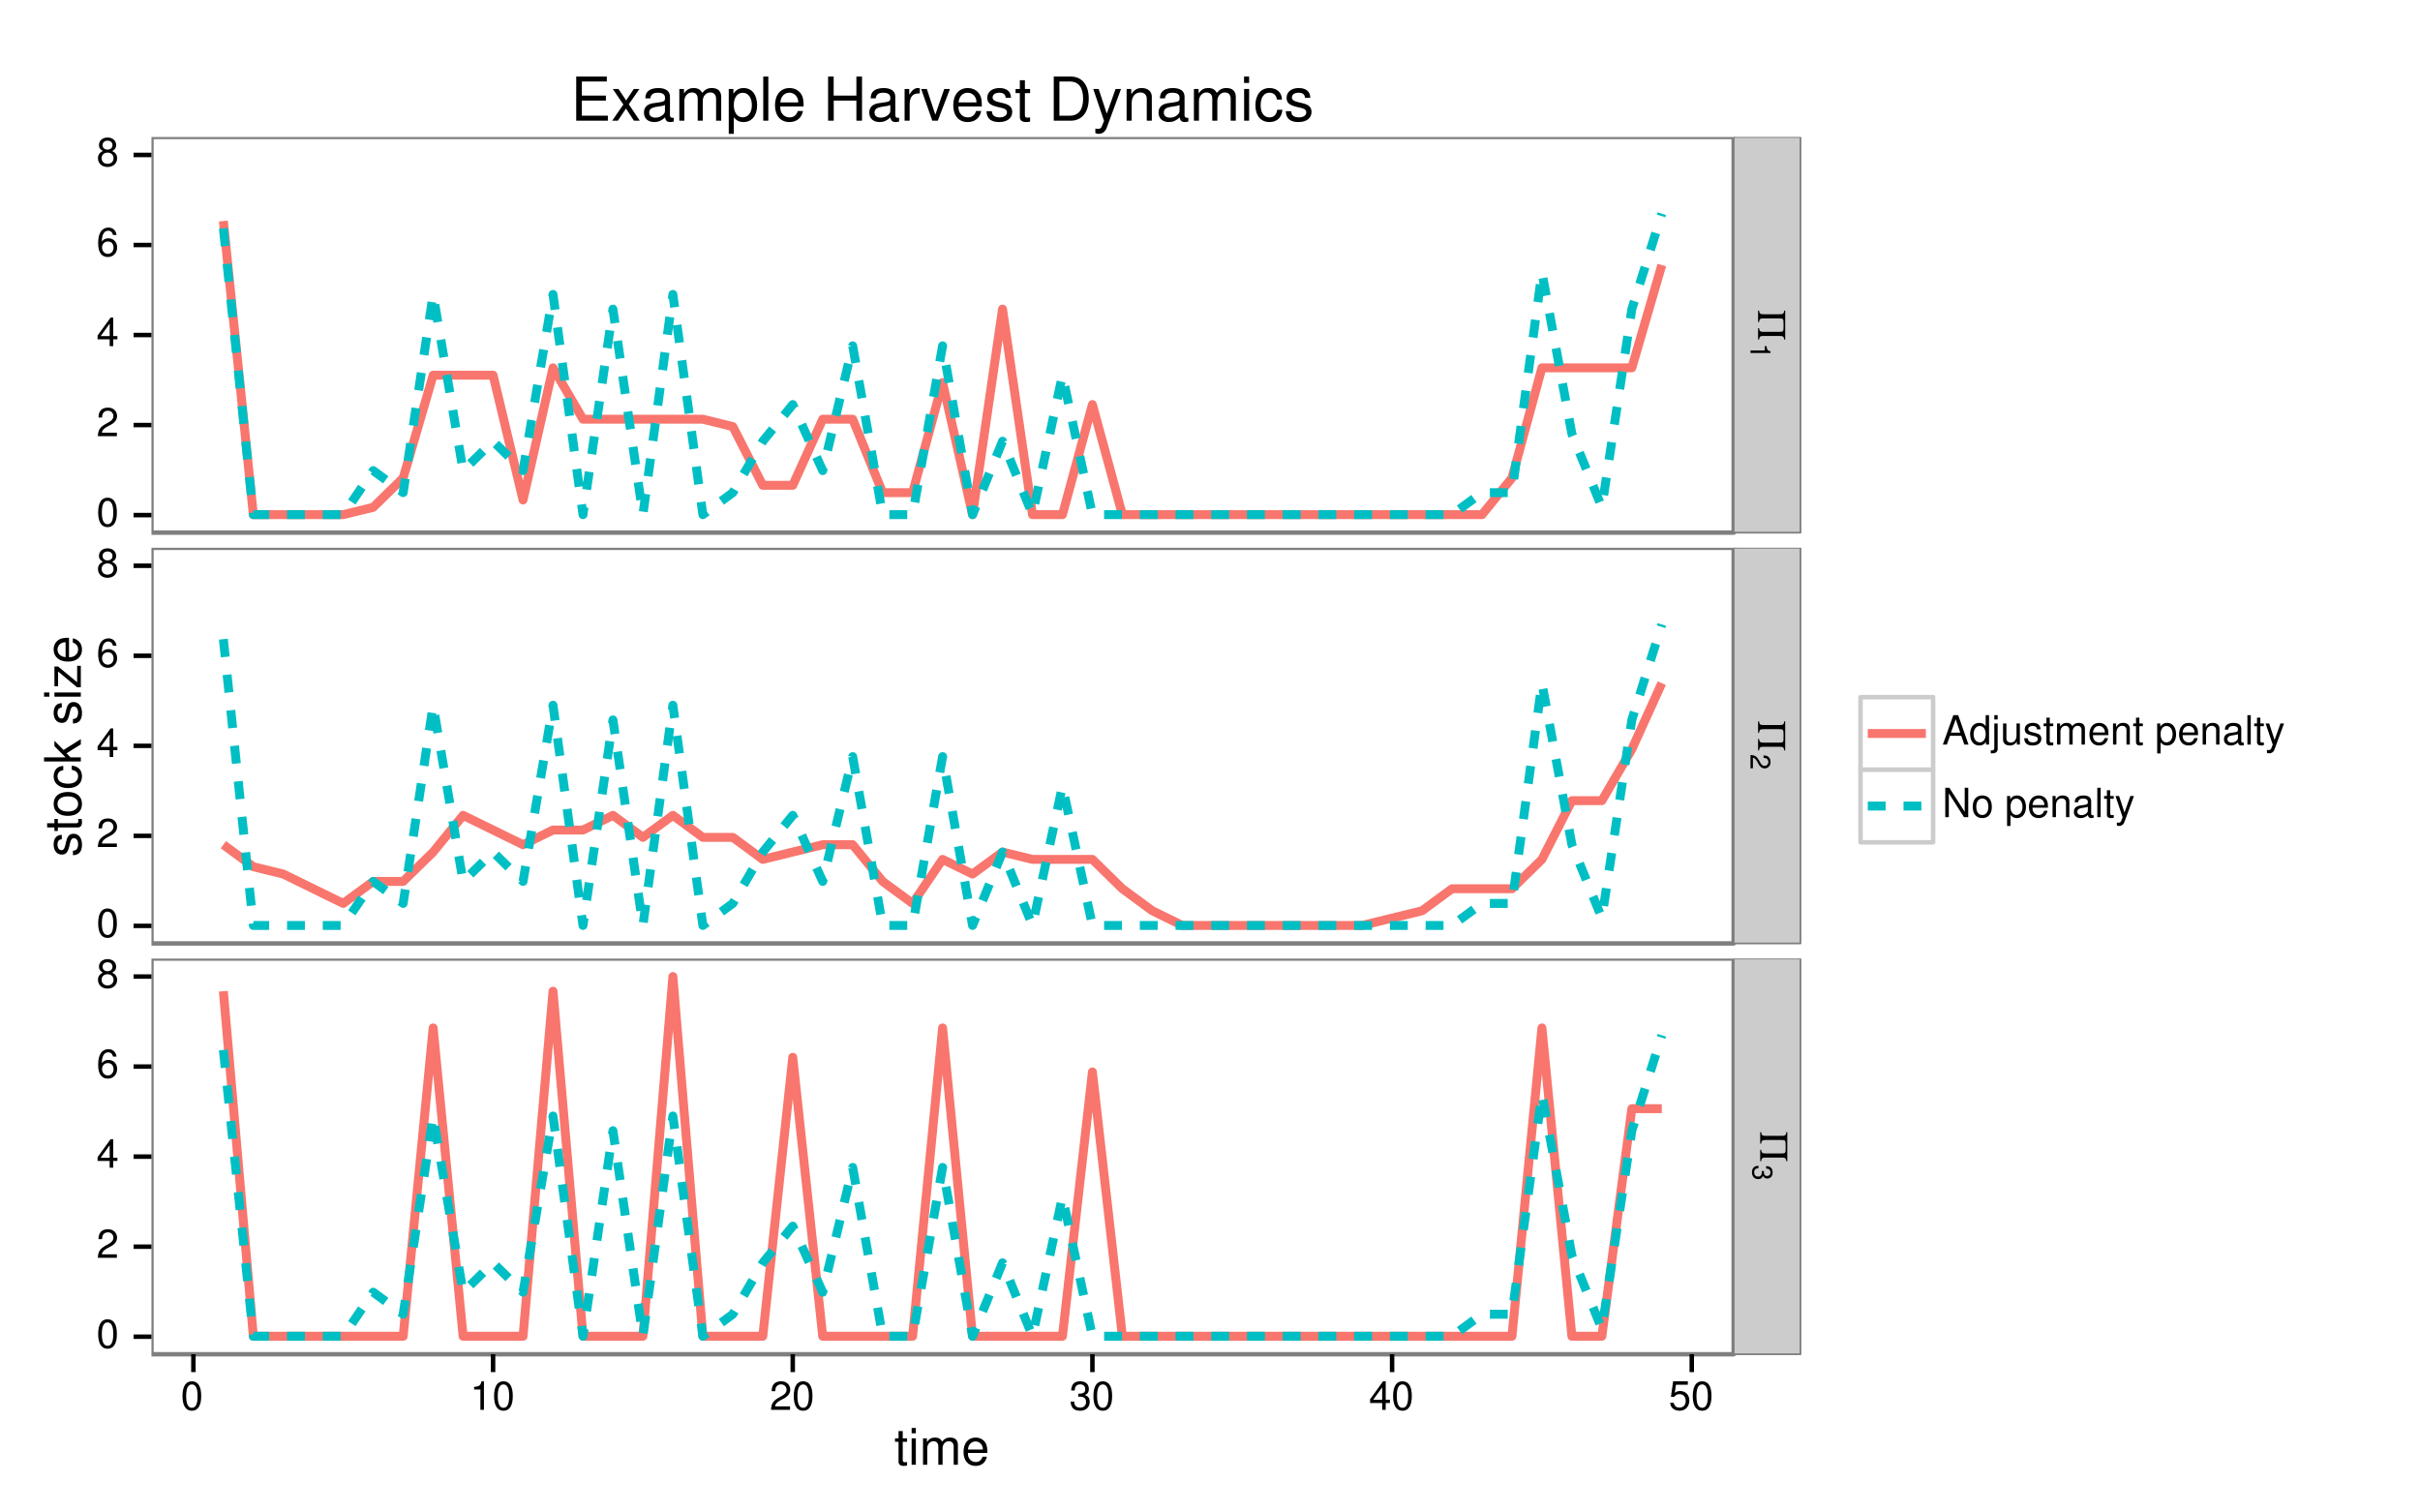 <?xml version="1.0" encoding="UTF-8"?>
<svg xmlns="http://www.w3.org/2000/svg" xmlns:xlink="http://www.w3.org/1999/xlink" width="576pt" height="360pt" viewBox="0 0 576 360" version="1.1">
<defs>
<g>
<symbol overflow="visible" id="glyph0-0">
<path style="stroke:none;" d=""/>
</symbol>
<symbol overflow="visible" id="glyph0-1">
<path style="stroke:none;" d="M 2.641 -6.797 C 2 -6.797 1.422 -6.531 1.078 -6.047 C 0.641 -5.453 0.406 -4.547 0.406 -3.297 C 0.406 -1 1.188 0.219 2.641 0.219 C 4.078 0.219 4.859 -1 4.859 -3.234 C 4.859 -4.562 4.656 -5.438 4.203 -6.047 C 3.844 -6.531 3.281 -6.797 2.641 -6.797 Z M 2.641 -6.047 C 3.547 -6.047 4 -5.125 4 -3.312 C 4 -1.375 3.562 -0.484 2.625 -0.484 C 1.734 -0.484 1.281 -1.422 1.281 -3.281 C 1.281 -5.141 1.734 -6.047 2.641 -6.047 Z M 2.641 -6.047 "/>
</symbol>
<symbol overflow="visible" id="glyph0-2">
<path style="stroke:none;" d="M 4.859 -0.828 L 1.281 -0.828 C 1.359 -1.391 1.672 -1.75 2.5 -2.234 L 3.469 -2.75 C 4.406 -3.266 4.906 -3.969 4.906 -4.812 C 4.906 -5.375 4.672 -5.906 4.266 -6.266 C 3.859 -6.625 3.375 -6.797 2.719 -6.797 C 1.859 -6.797 1.219 -6.5 0.844 -5.922 C 0.609 -5.562 0.5 -5.125 0.484 -4.438 L 1.328 -4.438 C 1.359 -4.906 1.406 -5.188 1.531 -5.406 C 1.75 -5.812 2.188 -6.062 2.703 -6.062 C 3.469 -6.062 4.031 -5.516 4.031 -4.781 C 4.031 -4.25 3.719 -3.797 3.125 -3.438 L 2.234 -2.938 C 0.812 -2.141 0.406 -1.5 0.328 0 L 4.859 0 Z M 4.859 -0.828 "/>
</symbol>
<symbol overflow="visible" id="glyph0-3">
<path style="stroke:none;" d="M 3.141 -1.625 L 3.141 0 L 3.984 0 L 3.984 -1.625 L 4.984 -1.625 L 4.984 -2.391 L 3.984 -2.391 L 3.984 -6.797 L 3.359 -6.797 L 0.266 -2.516 L 0.266 -1.625 Z M 3.141 -2.391 L 1 -2.391 L 3.141 -5.359 Z M 3.141 -2.391 "/>
</symbol>
<symbol overflow="visible" id="glyph0-4">
<path style="stroke:none;" d="M 4.781 -5.031 C 4.609 -6.141 3.891 -6.797 2.844 -6.797 C 2.094 -6.797 1.422 -6.438 1.031 -5.828 C 0.609 -5.172 0.406 -4.344 0.406 -3.094 C 0.406 -1.953 0.578 -1.234 0.984 -0.625 C 1.359 -0.078 1.953 0.219 2.703 0.219 C 3.984 0.219 4.922 -0.734 4.922 -2.078 C 4.922 -3.344 4.062 -4.234 2.844 -4.234 C 2.172 -4.234 1.641 -3.969 1.281 -3.469 C 1.281 -5.125 1.828 -6.047 2.797 -6.047 C 3.391 -6.047 3.797 -5.672 3.938 -5.031 Z M 2.734 -3.484 C 3.547 -3.484 4.062 -2.922 4.062 -2 C 4.062 -1.156 3.484 -0.531 2.703 -0.531 C 1.922 -0.531 1.328 -1.188 1.328 -2.047 C 1.328 -2.891 1.906 -3.484 2.734 -3.484 Z M 2.734 -3.484 "/>
</symbol>
<symbol overflow="visible" id="glyph0-5">
<path style="stroke:none;" d="M 3.75 -3.578 C 4.453 -4 4.688 -4.344 4.688 -4.984 C 4.688 -6.047 3.844 -6.797 2.641 -6.797 C 1.438 -6.797 0.594 -6.047 0.594 -4.984 C 0.594 -4.359 0.828 -4.016 1.516 -3.578 C 0.734 -3.203 0.359 -2.641 0.359 -1.891 C 0.359 -0.641 1.297 0.219 2.641 0.219 C 3.984 0.219 4.922 -0.641 4.922 -1.875 C 4.922 -2.641 4.531 -3.203 3.75 -3.578 Z M 2.641 -6.047 C 3.359 -6.047 3.812 -5.625 3.812 -4.969 C 3.812 -4.344 3.344 -3.922 2.641 -3.922 C 1.922 -3.922 1.453 -4.344 1.453 -4.984 C 1.453 -5.625 1.922 -6.047 2.641 -6.047 Z M 2.641 -3.203 C 3.484 -3.203 4.062 -2.672 4.062 -1.875 C 4.062 -1.062 3.484 -0.531 2.625 -0.531 C 1.797 -0.531 1.219 -1.078 1.219 -1.875 C 1.219 -2.672 1.797 -3.203 2.641 -3.203 Z M 2.641 -3.203 "/>
</symbol>
<symbol overflow="visible" id="glyph0-6">
<path style="stroke:none;" d="M 2.484 -4.844 L 2.484 0 L 3.328 0 L 3.328 -6.797 L 2.766 -6.797 C 2.469 -5.75 2.281 -5.609 0.984 -5.453 L 0.984 -4.844 Z M 2.484 -4.844 "/>
</symbol>
<symbol overflow="visible" id="glyph0-7">
<path style="stroke:none;" d="M 2.125 -3.125 L 2.578 -3.125 C 3.516 -3.125 3.984 -2.703 3.984 -1.891 C 3.984 -1.031 3.469 -0.531 2.578 -0.531 C 1.656 -0.531 1.203 -0.984 1.156 -1.969 L 0.312 -1.969 C 0.344 -1.422 0.438 -1.078 0.609 -0.766 C 0.953 -0.109 1.625 0.219 2.547 0.219 C 3.953 0.219 4.859 -0.609 4.859 -1.906 C 4.859 -2.766 4.516 -3.25 3.703 -3.516 C 4.344 -3.766 4.656 -4.25 4.656 -4.938 C 4.656 -6.109 3.875 -6.797 2.578 -6.797 C 1.203 -6.797 0.484 -6.047 0.453 -4.609 L 1.297 -4.609 C 1.312 -5.016 1.344 -5.25 1.453 -5.453 C 1.641 -5.828 2.062 -6.062 2.594 -6.062 C 3.344 -6.062 3.797 -5.625 3.797 -4.906 C 3.797 -4.422 3.609 -4.141 3.25 -3.984 C 3.016 -3.891 2.719 -3.844 2.125 -3.844 Z M 2.125 -3.125 "/>
</symbol>
<symbol overflow="visible" id="glyph0-8">
<path style="stroke:none;" d="M 4.562 -6.797 L 1.062 -6.797 L 0.547 -3.094 L 1.328 -3.094 C 1.719 -3.562 2.047 -3.734 2.578 -3.734 C 3.484 -3.734 4.062 -3.109 4.062 -2.094 C 4.062 -1.125 3.484 -0.531 2.578 -0.531 C 1.828 -0.531 1.375 -0.906 1.188 -1.672 L 0.328 -1.672 C 0.453 -1.109 0.547 -0.844 0.75 -0.594 C 1.125 -0.078 1.828 0.219 2.594 0.219 C 3.969 0.219 4.922 -0.781 4.922 -2.219 C 4.922 -3.562 4.031 -4.484 2.719 -4.484 C 2.25 -4.484 1.859 -4.359 1.469 -4.062 L 1.734 -5.969 L 4.562 -5.969 Z M 4.562 -6.797 "/>
</symbol>
<symbol overflow="visible" id="glyph0-9">
<path style="stroke:none;" d="M 4.547 -2.094 L 5.266 0 L 6.266 0 L 3.812 -7 L 2.656 -7 L 0.156 0 L 1.109 0 L 1.859 -2.094 Z M 4.297 -2.844 L 2.078 -2.844 L 3.219 -6.031 Z M 4.297 -2.844 "/>
</symbol>
<symbol overflow="visible" id="glyph0-10">
<path style="stroke:none;" d="M 4.75 -7 L 3.953 -7 L 3.953 -4.391 C 3.609 -4.906 3.078 -5.172 2.406 -5.172 C 1.109 -5.172 0.25 -4.125 0.25 -2.516 C 0.25 -0.828 1.078 0.219 2.438 0.219 C 3.125 0.219 3.609 -0.031 4.031 -0.656 L 4.031 0 L 4.75 0 Z M 2.547 -4.422 C 3.406 -4.422 3.953 -3.656 3.953 -2.453 C 3.953 -1.297 3.391 -0.531 2.547 -0.531 C 1.672 -0.531 1.078 -1.312 1.078 -2.469 C 1.078 -3.641 1.672 -4.422 2.547 -4.422 Z M 2.547 -4.422 "/>
</symbol>
<symbol overflow="visible" id="glyph0-11">
<path style="stroke:none;" d="M 0.672 -5.031 L 0.672 0.734 C 0.672 1.234 0.516 1.391 0.016 1.391 C -0.016 1.391 -0.016 1.391 -0.172 1.375 L -0.172 2.062 C -0.078 2.078 -0.031 2.094 0.094 2.094 C 1 2.094 1.469 1.734 1.469 1.047 L 1.469 -5.031 Z M 1.469 -7 L 0.672 -7 L 0.672 -5.984 L 1.469 -5.984 Z M 1.469 -7 "/>
</symbol>
<symbol overflow="visible" id="glyph0-12">
<path style="stroke:none;" d="M 4.625 0 L 4.625 -5.031 L 3.828 -5.031 L 3.828 -2.172 C 3.828 -1.156 3.297 -0.484 2.453 -0.484 C 1.828 -0.484 1.422 -0.859 1.422 -1.469 L 1.422 -5.031 L 0.625 -5.031 L 0.625 -1.156 C 0.625 -0.312 1.25 0.219 2.219 0.219 C 2.969 0.219 3.438 -0.031 3.906 -0.703 L 3.906 0 Z M 4.625 0 "/>
</symbol>
<symbol overflow="visible" id="glyph0-13">
<path style="stroke:none;" d="M 4.203 -3.625 C 4.188 -4.609 3.547 -5.172 2.375 -5.172 C 1.203 -5.172 0.453 -4.562 0.453 -3.641 C 0.453 -2.844 0.859 -2.469 2.047 -2.188 L 2.797 -2 C 3.344 -1.875 3.562 -1.672 3.562 -1.312 C 3.562 -0.828 3.094 -0.516 2.391 -0.516 C 1.969 -0.516 1.609 -0.641 1.406 -0.859 C 1.281 -1 1.219 -1.141 1.172 -1.5 L 0.328 -1.5 C 0.359 -0.328 1.016 0.219 2.328 0.219 C 3.594 0.219 4.406 -0.406 4.406 -1.375 C 4.406 -2.125 3.984 -2.531 2.984 -2.766 L 2.219 -2.953 C 1.562 -3.109 1.281 -3.312 1.281 -3.672 C 1.281 -4.141 1.703 -4.438 2.344 -4.438 C 3 -4.438 3.344 -4.156 3.359 -3.625 Z M 4.203 -3.625 "/>
</symbol>
<symbol overflow="visible" id="glyph0-14">
<path style="stroke:none;" d="M 2.438 -5.031 L 1.609 -5.031 L 1.609 -6.406 L 0.812 -6.406 L 0.812 -5.031 L 0.141 -5.031 L 0.141 -4.375 L 0.812 -4.375 L 0.812 -0.578 C 0.812 -0.062 1.156 0.219 1.781 0.219 C 1.969 0.219 2.172 0.203 2.438 0.156 L 2.438 -0.516 C 2.328 -0.484 2.203 -0.484 2.047 -0.484 C 1.703 -0.484 1.609 -0.578 1.609 -0.938 L 1.609 -4.375 L 2.438 -4.375 Z M 2.438 -5.031 "/>
</symbol>
<symbol overflow="visible" id="glyph0-15">
<path style="stroke:none;" d="M 0.672 -5.031 L 0.672 0 L 1.484 0 L 1.484 -3.156 C 1.484 -3.891 2 -4.469 2.656 -4.469 C 3.25 -4.469 3.594 -4.109 3.594 -3.469 L 3.594 0 L 4.391 0 L 4.391 -3.156 C 4.391 -3.891 4.922 -4.469 5.578 -4.469 C 6.156 -4.469 6.5 -4.094 6.5 -3.469 L 6.5 0 L 7.312 0 L 7.312 -3.766 C 7.312 -4.672 6.797 -5.172 5.859 -5.172 C 5.188 -5.172 4.781 -4.969 4.312 -4.406 C 4.016 -4.938 3.609 -5.172 2.953 -5.172 C 2.281 -5.172 1.844 -4.922 1.406 -4.312 L 1.406 -5.031 Z M 0.672 -5.031 "/>
</symbol>
<symbol overflow="visible" id="glyph0-16">
<path style="stroke:none;" d="M 4.922 -2.25 C 4.922 -3.016 4.859 -3.469 4.719 -3.844 C 4.391 -4.672 3.625 -5.172 2.688 -5.172 C 1.281 -5.172 0.391 -4.094 0.391 -2.453 C 0.391 -0.797 1.25 0.219 2.672 0.219 C 3.812 0.219 4.609 -0.438 4.812 -1.531 L 4.016 -1.531 C 3.797 -0.859 3.344 -0.516 2.703 -0.516 C 2.188 -0.516 1.75 -0.75 1.484 -1.172 C 1.297 -1.453 1.234 -1.75 1.219 -2.25 Z M 1.234 -2.891 C 1.312 -3.828 1.875 -4.438 2.672 -4.438 C 3.469 -4.438 4.062 -3.781 4.062 -2.953 C 4.062 -2.938 4.062 -2.922 4.062 -2.891 Z M 1.234 -2.891 "/>
</symbol>
<symbol overflow="visible" id="glyph0-17">
<path style="stroke:none;" d="M 0.672 -5.031 L 0.672 0 L 1.484 0 L 1.484 -2.766 C 1.484 -3.797 2.016 -4.469 2.844 -4.469 C 3.469 -4.469 3.875 -4.094 3.875 -3.484 L 3.875 0 L 4.672 0 L 4.672 -3.797 C 4.672 -4.641 4.047 -5.172 3.078 -5.172 C 2.328 -5.172 1.859 -4.891 1.406 -4.188 L 1.406 -5.031 Z M 0.672 -5.031 "/>
</symbol>
<symbol overflow="visible" id="glyph0-18">
<path style="stroke:none;" d=""/>
</symbol>
<symbol overflow="visible" id="glyph0-19">
<path style="stroke:none;" d="M 0.516 2.094 L 1.328 2.094 L 1.328 -0.531 C 1.75 -0.016 2.219 0.219 2.875 0.219 C 4.156 0.219 5.016 -0.828 5.016 -2.422 C 5.016 -4.109 4.188 -5.172 2.859 -5.172 C 2.172 -5.172 1.625 -4.859 1.25 -4.266 L 1.25 -5.031 L 0.516 -5.031 Z M 2.719 -4.422 C 3.609 -4.422 4.188 -3.641 4.188 -2.453 C 4.188 -1.312 3.594 -0.531 2.719 -0.531 C 1.875 -0.531 1.328 -1.297 1.328 -2.469 C 1.328 -3.656 1.875 -4.422 2.719 -4.422 Z M 2.719 -4.422 "/>
</symbol>
<symbol overflow="visible" id="glyph0-20">
<path style="stroke:none;" d="M 5.125 -0.469 C 5.047 -0.453 5.016 -0.453 4.953 -0.453 C 4.688 -0.453 4.531 -0.594 4.531 -0.844 L 4.531 -3.797 C 4.531 -4.688 3.875 -5.172 2.641 -5.172 C 1.906 -5.172 1.312 -4.953 0.969 -4.578 C 0.734 -4.328 0.641 -4.031 0.625 -3.547 L 1.422 -3.547 C 1.5 -4.156 1.859 -4.438 2.609 -4.438 C 3.328 -4.438 3.734 -4.156 3.734 -3.688 L 3.734 -3.469 C 3.734 -3.141 3.531 -3 2.891 -2.922 C 1.766 -2.766 1.594 -2.734 1.281 -2.609 C 0.703 -2.375 0.406 -1.922 0.406 -1.266 C 0.406 -0.359 1.031 0.219 2.047 0.219 C 2.688 0.219 3.188 0 3.766 -0.516 C 3.812 -0.016 4.062 0.219 4.578 0.219 C 4.75 0.219 4.875 0.203 5.125 0.141 Z M 3.734 -1.578 C 3.734 -1.312 3.656 -1.156 3.422 -0.938 C 3.094 -0.641 2.703 -0.484 2.219 -0.484 C 1.609 -0.484 1.234 -0.781 1.234 -1.281 C 1.234 -1.812 1.594 -2.078 2.453 -2.203 C 3.297 -2.328 3.469 -2.359 3.734 -2.484 Z M 3.734 -1.578 "/>
</symbol>
<symbol overflow="visible" id="glyph0-21">
<path style="stroke:none;" d="M 1.453 -7 L 0.656 -7 L 0.656 0 L 1.453 0 Z M 1.453 -7 "/>
</symbol>
<symbol overflow="visible" id="glyph0-22">
<path style="stroke:none;" d="M 3.719 -5.031 L 2.328 -1.109 L 1.047 -5.031 L 0.188 -5.031 L 1.891 0.016 L 1.578 0.812 C 1.453 1.172 1.281 1.312 0.938 1.312 C 0.828 1.312 0.688 1.281 0.516 1.25 L 0.516 1.969 C 0.688 2.047 0.844 2.094 1.062 2.094 C 1.312 2.094 1.594 2 1.797 1.859 C 2.047 1.672 2.203 1.453 2.344 1.062 L 4.578 -5.031 Z M 3.719 -5.031 "/>
</symbol>
<symbol overflow="visible" id="glyph0-23">
<path style="stroke:none;" d="M 6.203 -7 L 5.359 -7 L 5.359 -1.281 L 1.703 -7 L 0.734 -7 L 0.734 0 L 1.578 0 L 1.578 -5.672 L 5.188 0 L 6.203 0 Z M 6.203 -7 "/>
</symbol>
<symbol overflow="visible" id="glyph0-24">
<path style="stroke:none;" d="M 2.609 -5.172 C 1.203 -5.172 0.344 -4.156 0.344 -2.469 C 0.344 -0.781 1.188 0.219 2.625 0.219 C 4.031 0.219 4.891 -0.781 4.891 -2.438 C 4.891 -4.172 4.062 -5.172 2.609 -5.172 Z M 2.625 -4.438 C 3.516 -4.438 4.062 -3.688 4.062 -2.453 C 4.062 -1.266 3.5 -0.516 2.625 -0.516 C 1.734 -0.516 1.188 -1.25 1.188 -2.469 C 1.188 -3.688 1.734 -4.438 2.625 -4.438 Z M 2.625 -4.438 "/>
</symbol>
<symbol overflow="visible" id="glyph1-0">
<path style="stroke:none;" d=""/>
</symbol>
<symbol overflow="visible" id="glyph1-1">
<path style="stroke:none;" d="M 6.203 0.234 L 6.203 0.266 C 6.203 0.578 6.094 0.844 5.906 0.984 C 5.734 1.078 5.594 1.109 5.094 1.109 L 1.359 1.109 C 0.859 1.109 0.703 1.078 0.547 0.984 C 0.359 0.844 0.25 0.578 0.25 0.266 L 0.25 0.234 L 0 0.234 L 0 2.969 L 0.25 2.969 L 0.25 2.938 C 0.25 2.625 0.359 2.359 0.547 2.219 C 0.703 2.125 0.859 2.094 1.359 2.094 L 4.984 2.094 C 6.062 2.094 6.062 2.094 6.062 3.922 C 6.062 5.25 6.031 5.297 4.984 5.297 L 1.359 5.297 C 0.859 5.297 0.703 5.266 0.547 5.156 C 0.359 5.031 0.25 4.766 0.25 4.453 L 0.25 4.422 L 0 4.422 L 0 7.141 L 0.25 7.141 L 0.25 7.125 C 0.25 6.797 0.359 6.547 0.547 6.406 C 0.703 6.297 0.859 6.281 1.359 6.281 L 5.094 6.281 C 5.594 6.281 5.734 6.297 5.906 6.406 C 6.094 6.547 6.203 6.797 6.203 7.125 L 6.203 7.141 L 6.453 7.141 L 6.453 0.234 Z M 6.203 0.234 "/>
</symbol>
<symbol overflow="visible" id="glyph2-0">
<path style="stroke:none;" d=""/>
</symbol>
<symbol overflow="visible" id="glyph2-1">
<path style="stroke:none;" d="M 3.391 1.734 L 0 1.734 L 0 2.328 L 4.766 2.328 L 4.766 1.938 C 4.031 1.734 3.938 1.594 3.812 0.688 L 3.391 0.688 Z M 3.391 1.734 "/>
</symbol>
<symbol overflow="visible" id="glyph2-2">
<path style="stroke:none;" d="M 0.578 3.406 L 0.578 0.891 C 0.969 0.953 1.219 1.172 1.562 1.75 L 1.922 2.422 C 2.297 3.094 2.781 3.438 3.359 3.438 C 3.766 3.438 4.125 3.266 4.391 2.984 C 4.641 2.703 4.766 2.359 4.766 1.906 C 4.766 1.297 4.547 0.859 4.141 0.594 C 3.891 0.422 3.594 0.344 3.109 0.328 L 3.109 0.922 C 3.438 0.953 3.625 0.984 3.781 1.062 C 4.078 1.219 4.25 1.531 4.25 1.891 C 4.25 2.422 3.859 2.828 3.359 2.828 C 2.969 2.828 2.656 2.609 2.406 2.188 L 2.062 1.562 C 1.5 0.578 1.047 0.281 0 0.234 L 0 3.406 Z M 0.578 3.406 "/>
</symbol>
<symbol overflow="visible" id="glyph2-3">
<path style="stroke:none;" d="M 2.188 1.484 L 2.188 1.812 C 2.188 2.453 1.891 2.797 1.328 2.797 C 0.719 2.797 0.375 2.422 0.375 1.812 C 0.375 1.156 0.688 0.844 1.391 0.812 L 1.391 0.219 C 1 0.234 0.75 0.312 0.531 0.422 C 0.078 0.672 -0.156 1.141 -0.156 1.781 C -0.156 2.766 0.438 3.406 1.328 3.406 C 1.938 3.406 2.266 3.172 2.469 2.594 C 2.641 3.031 2.969 3.266 3.453 3.266 C 4.266 3.266 4.766 2.719 4.766 1.812 C 4.766 0.844 4.234 0.328 3.219 0.312 L 3.219 0.906 C 3.516 0.906 3.672 0.938 3.828 1.016 C 4.078 1.156 4.25 1.438 4.25 1.812 C 4.25 2.344 3.938 2.656 3.438 2.656 C 3.094 2.656 2.891 2.531 2.781 2.266 C 2.719 2.109 2.688 1.906 2.688 1.484 Z M 2.188 1.484 "/>
</symbol>
<symbol overflow="visible" id="glyph3-0">
<path style="stroke:none;" d=""/>
</symbol>
<symbol overflow="visible" id="glyph3-1">
<path style="stroke:none;" d="M 3.047 -6.281 L 2.016 -6.281 L 2.016 -8.016 L 1.016 -8.016 L 1.016 -6.281 L 0.172 -6.281 L 0.172 -5.469 L 1.016 -5.469 L 1.016 -0.719 C 1.016 -0.078 1.453 0.281 2.234 0.281 C 2.469 0.281 2.719 0.25 3.047 0.188 L 3.047 -0.641 C 2.922 -0.609 2.766 -0.594 2.562 -0.594 C 2.141 -0.594 2.016 -0.719 2.016 -1.156 L 2.016 -5.469 L 3.047 -5.469 Z M 3.047 -6.281 "/>
</symbol>
<symbol overflow="visible" id="glyph3-2">
<path style="stroke:none;" d="M 1.797 -6.281 L 0.797 -6.281 L 0.797 0 L 1.797 0 Z M 1.797 -8.75 L 0.797 -8.75 L 0.797 -7.484 L 1.797 -7.484 Z M 1.797 -8.75 "/>
</symbol>
<symbol overflow="visible" id="glyph3-3">
<path style="stroke:none;" d="M 0.844 -6.281 L 0.844 0 L 1.844 0 L 1.844 -3.953 C 1.844 -4.859 2.516 -5.594 3.328 -5.594 C 4.062 -5.594 4.484 -5.141 4.484 -4.328 L 4.484 0 L 5.5 0 L 5.5 -3.953 C 5.5 -4.859 6.156 -5.594 6.969 -5.594 C 7.703 -5.594 8.141 -5.125 8.141 -4.328 L 8.141 0 L 9.141 0 L 9.141 -4.719 C 9.141 -5.844 8.5 -6.469 7.312 -6.469 C 6.484 -6.469 5.969 -6.219 5.391 -5.516 C 5.016 -6.188 4.516 -6.469 3.703 -6.469 C 2.859 -6.469 2.297 -6.156 1.766 -5.406 L 1.766 -6.281 Z M 0.844 -6.281 "/>
</symbol>
<symbol overflow="visible" id="glyph3-4">
<path style="stroke:none;" d="M 6.156 -2.812 C 6.156 -3.766 6.078 -4.344 5.906 -4.812 C 5.5 -5.844 4.531 -6.469 3.359 -6.469 C 1.609 -6.469 0.484 -5.125 0.484 -3.062 C 0.484 -1 1.578 0.281 3.344 0.281 C 4.781 0.281 5.766 -0.547 6.031 -1.906 L 5.016 -1.906 C 4.734 -1.078 4.172 -0.641 3.375 -0.641 C 2.734 -0.641 2.203 -0.938 1.859 -1.469 C 1.625 -1.828 1.531 -2.188 1.531 -2.812 Z M 1.547 -3.625 C 1.625 -4.781 2.344 -5.547 3.344 -5.547 C 4.328 -5.547 5.094 -4.734 5.094 -3.703 C 5.094 -3.672 5.094 -3.641 5.078 -3.625 Z M 1.547 -3.625 "/>
</symbol>
<symbol overflow="visible" id="glyph4-0">
<path style="stroke:none;" d=""/>
</symbol>
<symbol overflow="visible" id="glyph4-1">
<path style="stroke:none;" d="M -4.531 -5.25 C -5.766 -5.25 -6.469 -4.422 -6.469 -2.969 C -6.469 -1.516 -5.719 -0.562 -4.547 -0.562 C -3.562 -0.562 -3.094 -1.062 -2.734 -2.562 L -2.516 -3.484 C -2.344 -4.188 -2.094 -4.469 -1.625 -4.469 C -1.047 -4.469 -0.641 -3.875 -0.641 -3 C -0.641 -2.453 -0.797 -2 -1.062 -1.75 C -1.25 -1.594 -1.422 -1.531 -1.875 -1.469 L -1.875 -0.406 C -0.422 -0.453 0.281 -1.266 0.281 -2.922 C 0.281 -4.5 -0.5 -5.516 -1.719 -5.516 C -2.656 -5.516 -3.172 -4.984 -3.469 -3.734 L -3.703 -2.766 C -3.891 -1.953 -4.156 -1.609 -4.594 -1.609 C -5.172 -1.609 -5.547 -2.125 -5.547 -2.938 C -5.547 -3.75 -5.203 -4.172 -4.531 -4.203 Z M -4.531 -5.25 "/>
</symbol>
<symbol overflow="visible" id="glyph4-2">
<path style="stroke:none;" d="M -6.281 -3.047 L -6.281 -2.016 L -8.016 -2.016 L -8.016 -1.016 L -6.281 -1.016 L -6.281 -0.172 L -5.469 -0.172 L -5.469 -1.016 L -0.719 -1.016 C -0.078 -1.016 0.281 -1.453 0.281 -2.234 C 0.281 -2.469 0.25 -2.719 0.188 -3.047 L -0.641 -3.047 C -0.609 -2.922 -0.594 -2.766 -0.594 -2.562 C -0.594 -2.141 -0.719 -2.016 -1.156 -2.016 L -5.469 -2.016 L -5.469 -3.047 Z M -6.281 -3.047 "/>
</symbol>
<symbol overflow="visible" id="glyph4-3">
<path style="stroke:none;" d="M -6.469 -3.266 C -6.469 -1.5 -5.203 -0.438 -3.094 -0.438 C -0.984 -0.438 0.281 -1.484 0.281 -3.281 C 0.281 -5.047 -0.984 -6.125 -3.047 -6.125 C -5.219 -6.125 -6.469 -5.078 -6.469 -3.266 Z M -5.547 -3.281 C -5.547 -4.406 -4.625 -5.078 -3.062 -5.078 C -1.578 -5.078 -0.641 -4.375 -0.641 -3.281 C -0.641 -2.156 -1.578 -1.469 -3.094 -1.469 C -4.609 -1.469 -5.547 -2.156 -5.547 -3.281 Z M -5.547 -3.281 "/>
</symbol>
<symbol overflow="visible" id="glyph4-4">
<path style="stroke:none;" d="M -4.172 -5.656 C -4.781 -5.609 -5.188 -5.469 -5.531 -5.234 C -6.125 -4.797 -6.469 -4.047 -6.469 -3.172 C -6.469 -1.469 -5.125 -0.375 -3.031 -0.375 C -1.016 -0.375 0.281 -1.453 0.281 -3.156 C 0.281 -4.656 -0.625 -5.609 -2.156 -5.719 L -2.156 -4.719 C -1.156 -4.547 -0.641 -4.031 -0.641 -3.188 C -0.641 -2.078 -1.547 -1.422 -3.031 -1.422 C -4.609 -1.422 -5.547 -2.062 -5.547 -3.156 C -5.547 -4 -5.047 -4.531 -4.172 -4.641 Z M -4.172 -5.656 "/>
</symbol>
<symbol overflow="visible" id="glyph4-5">
<path style="stroke:none;" d="M -8.75 -1.688 L -8.75 -0.703 L 0 -0.703 L 0 -1.688 L -2.453 -1.688 L -3.406 -2.656 L 0 -4.781 L 0 -6.031 L -4.109 -3.453 L -6.281 -5.641 L -6.281 -4.359 L -3.625 -1.688 Z M -8.75 -1.688 "/>
</symbol>
<symbol overflow="visible" id="glyph4-6">
<path style="stroke:none;" d=""/>
</symbol>
<symbol overflow="visible" id="glyph4-7">
<path style="stroke:none;" d="M -6.281 -1.797 L -6.281 -0.797 L 0 -0.797 L 0 -1.797 Z M -8.75 -1.797 L -8.75 -0.797 L -7.484 -0.797 L -7.484 -1.797 Z M -8.75 -1.797 "/>
</symbol>
<symbol overflow="visible" id="glyph4-8">
<path style="stroke:none;" d="M -6.281 -5.312 L -6.281 -0.625 L -5.406 -0.625 L -5.406 -4.125 L -0.906 -0.375 L 0 -0.375 L 0 -5.484 L -0.875 -5.484 L -0.875 -1.578 L -5.406 -5.312 Z M -6.281 -5.312 "/>
</symbol>
<symbol overflow="visible" id="glyph4-9">
<path style="stroke:none;" d="M -2.812 -6.156 C -3.766 -6.156 -4.344 -6.078 -4.812 -5.906 C -5.844 -5.5 -6.469 -4.531 -6.469 -3.359 C -6.469 -1.609 -5.125 -0.484 -3.062 -0.484 C -1 -0.484 0.281 -1.578 0.281 -3.344 C 0.281 -4.781 -0.547 -5.766 -1.906 -6.031 L -1.906 -5.016 C -1.078 -4.734 -0.641 -4.172 -0.641 -3.375 C -0.641 -2.734 -0.938 -2.203 -1.469 -1.859 C -1.828 -1.625 -2.188 -1.531 -2.812 -1.531 Z M -3.625 -1.547 C -4.781 -1.625 -5.547 -2.344 -5.547 -3.344 C -5.547 -4.328 -4.734 -5.094 -3.703 -5.094 C -3.672 -5.094 -3.641 -5.094 -3.625 -5.078 Z M -3.625 -1.547 "/>
</symbol>
<symbol overflow="visible" id="glyph5-0">
<path style="stroke:none;" d=""/>
</symbol>
<symbol overflow="visible" id="glyph5-1">
<path style="stroke:none;" d="M 2.641 -4.781 L 8.359 -4.781 L 8.359 -5.969 L 2.641 -5.969 L 2.641 -9.328 L 8.578 -9.328 L 8.578 -10.5 L 1.297 -10.5 L 1.297 0 L 8.828 0 L 8.828 -1.188 L 2.641 -1.188 Z M 2.641 -4.781 "/>
</symbol>
<symbol overflow="visible" id="glyph5-2">
<path style="stroke:none;" d="M 4.203 -3.906 L 6.734 -7.547 L 5.391 -7.547 L 3.578 -4.812 L 1.75 -7.547 L 0.391 -7.547 L 2.906 -3.844 L 0.25 0 L 1.609 0 L 3.531 -2.891 L 5.422 0 L 6.812 0 Z M 4.203 -3.906 "/>
</symbol>
<symbol overflow="visible" id="glyph5-3">
<path style="stroke:none;" d="M 7.703 -0.703 C 7.578 -0.672 7.516 -0.672 7.453 -0.672 C 7.031 -0.672 6.797 -0.891 6.797 -1.266 L 6.797 -5.703 C 6.797 -7.047 5.812 -7.766 3.969 -7.766 C 2.859 -7.766 1.953 -7.453 1.453 -6.891 C 1.109 -6.5 0.969 -6.062 0.938 -5.312 L 2.141 -5.312 C 2.25 -6.234 2.797 -6.656 3.922 -6.656 C 5 -6.656 5.609 -6.25 5.609 -5.531 L 5.609 -5.219 C 5.609 -4.703 5.297 -4.5 4.344 -4.375 C 2.656 -4.156 2.391 -4.109 1.938 -3.922 C 1.047 -3.562 0.609 -2.875 0.609 -1.906 C 0.609 -0.531 1.562 0.328 3.078 0.328 C 4.031 0.328 4.797 0 5.641 -0.781 C 5.734 -0.016 6.109 0.328 6.891 0.328 C 7.125 0.328 7.312 0.297 7.703 0.203 Z M 5.609 -2.375 C 5.609 -1.969 5.484 -1.734 5.125 -1.391 C 4.641 -0.953 4.047 -0.719 3.344 -0.719 C 2.406 -0.719 1.859 -1.172 1.859 -1.938 C 1.859 -2.719 2.391 -3.125 3.672 -3.312 C 4.938 -3.484 5.203 -3.547 5.609 -3.734 Z M 5.609 -2.375 "/>
</symbol>
<symbol overflow="visible" id="glyph5-4">
<path style="stroke:none;" d="M 1.016 -7.547 L 1.016 0 L 2.219 0 L 2.219 -4.734 C 2.219 -5.828 3.016 -6.719 3.984 -6.719 C 4.891 -6.719 5.391 -6.172 5.391 -5.203 L 5.391 0 L 6.594 0 L 6.594 -4.734 C 6.594 -5.828 7.391 -6.719 8.375 -6.719 C 9.25 -6.719 9.766 -6.156 9.766 -5.203 L 9.766 0 L 10.984 0 L 10.984 -5.656 C 10.984 -7.016 10.203 -7.766 8.781 -7.766 C 7.781 -7.766 7.172 -7.469 6.469 -6.609 C 6.016 -7.422 5.422 -7.766 4.438 -7.766 C 3.422 -7.766 2.766 -7.391 2.125 -6.484 L 2.125 -7.547 Z M 1.016 -7.547 "/>
</symbol>
<symbol overflow="visible" id="glyph5-5">
<path style="stroke:none;" d="M 0.781 3.141 L 1.984 3.141 L 1.984 -0.797 C 2.625 -0.016 3.328 0.328 4.312 0.328 C 6.25 0.328 7.531 -1.234 7.531 -3.641 C 7.531 -6.188 6.297 -7.766 4.297 -7.766 C 3.266 -7.766 2.453 -7.297 1.891 -6.406 L 1.891 -7.547 L 0.781 -7.547 Z M 4.094 -6.641 C 5.422 -6.641 6.281 -5.469 6.281 -3.672 C 6.281 -1.953 5.406 -0.797 4.094 -0.797 C 2.828 -0.797 1.984 -1.938 1.984 -3.719 C 1.984 -5.484 2.828 -6.641 4.094 -6.641 Z M 4.094 -6.641 "/>
</symbol>
<symbol overflow="visible" id="glyph5-6">
<path style="stroke:none;" d="M 2.188 -10.5 L 0.984 -10.5 L 0.984 0 L 2.188 0 Z M 2.188 -10.5 "/>
</symbol>
<symbol overflow="visible" id="glyph5-7">
<path style="stroke:none;" d="M 7.391 -3.375 C 7.391 -4.531 7.297 -5.219 7.094 -5.781 C 6.594 -7.016 5.453 -7.766 4.031 -7.766 C 1.938 -7.766 0.578 -6.156 0.578 -3.672 C 0.578 -1.203 1.891 0.328 4 0.328 C 5.734 0.328 6.922 -0.641 7.234 -2.297 L 6.016 -2.297 C 5.688 -1.297 5.016 -0.781 4.047 -0.781 C 3.281 -0.781 2.641 -1.125 2.234 -1.75 C 1.938 -2.188 1.844 -2.625 1.828 -3.375 Z M 1.859 -4.344 C 1.953 -5.75 2.812 -6.656 4.016 -6.656 C 5.203 -6.656 6.109 -5.672 6.109 -4.438 C 6.109 -4.406 6.109 -4.375 6.094 -4.344 Z M 1.859 -4.344 "/>
</symbol>
<symbol overflow="visible" id="glyph5-8">
<path style="stroke:none;" d=""/>
</symbol>
<symbol overflow="visible" id="glyph5-9">
<path style="stroke:none;" d="M 7.938 -4.781 L 7.938 0 L 9.281 0 L 9.281 -10.5 L 7.938 -10.5 L 7.938 -5.969 L 2.531 -5.969 L 2.531 -10.5 L 1.203 -10.5 L 1.203 0 L 2.547 0 L 2.547 -4.781 Z M 7.938 -4.781 "/>
</symbol>
<symbol overflow="visible" id="glyph5-10">
<path style="stroke:none;" d="M 1 -7.547 L 1 0 L 2.203 0 L 2.203 -3.922 C 2.203 -5 2.484 -5.703 3.047 -6.125 C 3.422 -6.391 3.781 -6.484 4.625 -6.5 L 4.625 -7.719 C 4.422 -7.75 4.328 -7.766 4.156 -7.766 C 3.391 -7.766 2.797 -7.297 2.109 -6.188 L 2.109 -7.547 Z M 1 -7.547 "/>
</symbol>
<symbol overflow="visible" id="glyph5-11">
<path style="stroke:none;" d="M 4.109 0 L 7 -7.547 L 5.641 -7.547 L 3.516 -1.422 L 1.5 -7.547 L 0.141 -7.547 L 2.797 0 Z M 4.109 0 "/>
</symbol>
<symbol overflow="visible" id="glyph5-12">
<path style="stroke:none;" d="M 6.312 -5.453 C 6.297 -6.922 5.312 -7.766 3.578 -7.766 C 1.812 -7.766 0.672 -6.859 0.672 -5.453 C 0.672 -4.281 1.281 -3.719 3.062 -3.281 L 4.188 -3.016 C 5.031 -2.812 5.359 -2.5 5.359 -1.953 C 5.359 -1.25 4.656 -0.781 3.594 -0.781 C 2.953 -0.781 2.406 -0.969 2.109 -1.281 C 1.922 -1.5 1.828 -1.719 1.75 -2.25 L 0.484 -2.25 C 0.547 -0.5 1.531 0.328 3.5 0.328 C 5.406 0.328 6.609 -0.609 6.609 -2.062 C 6.609 -3.188 5.984 -3.797 4.484 -4.156 L 3.328 -4.438 C 2.344 -4.672 1.938 -4.984 1.938 -5.516 C 1.938 -6.203 2.547 -6.656 3.531 -6.656 C 4.5 -6.656 5.016 -6.234 5.047 -5.453 Z M 6.312 -5.453 "/>
</symbol>
<symbol overflow="visible" id="glyph5-13">
<path style="stroke:none;" d="M 3.656 -7.547 L 2.422 -7.547 L 2.422 -9.625 L 1.219 -9.625 L 1.219 -7.547 L 0.203 -7.547 L 0.203 -6.562 L 1.219 -6.562 L 1.219 -0.859 C 1.219 -0.094 1.75 0.328 2.672 0.328 C 2.969 0.328 3.25 0.297 3.656 0.234 L 3.656 -0.781 C 3.5 -0.734 3.312 -0.719 3.078 -0.719 C 2.562 -0.719 2.422 -0.859 2.422 -1.391 L 2.422 -6.562 L 3.656 -6.562 Z M 3.656 -7.547 "/>
</symbol>
<symbol overflow="visible" id="glyph5-14">
<path style="stroke:none;" d="M 1.281 0 L 5.328 0 C 7.984 0 9.609 -1.984 9.609 -5.266 C 9.609 -8.516 8 -10.5 5.328 -10.5 L 1.281 -10.5 Z M 2.625 -1.188 L 2.625 -9.328 L 5.094 -9.328 C 7.172 -9.328 8.266 -7.922 8.266 -5.25 C 8.266 -2.594 7.172 -1.188 5.094 -1.188 Z M 2.625 -1.188 "/>
</symbol>
<symbol overflow="visible" id="glyph5-15">
<path style="stroke:none;" d="M 5.594 -7.547 L 3.5 -1.672 L 1.562 -7.547 L 0.281 -7.547 L 2.844 0.031 L 2.375 1.219 C 2.188 1.75 1.922 1.953 1.406 1.953 C 1.234 1.953 1.031 1.938 0.781 1.875 L 0.781 2.953 C 1.016 3.078 1.266 3.141 1.578 3.141 C 1.969 3.141 2.391 3.016 2.703 2.781 C 3.078 2.5 3.297 2.188 3.531 1.578 L 6.891 -7.547 Z M 5.594 -7.547 "/>
</symbol>
<symbol overflow="visible" id="glyph5-16">
<path style="stroke:none;" d="M 1.016 -7.547 L 1.016 0 L 2.219 0 L 2.219 -4.156 C 2.219 -5.703 3.031 -6.719 4.266 -6.719 C 5.219 -6.719 5.812 -6.141 5.812 -5.234 L 5.812 0 L 7.016 0 L 7.016 -5.703 C 7.016 -6.953 6.078 -7.766 4.625 -7.766 C 3.5 -7.766 2.781 -7.328 2.125 -6.281 L 2.125 -7.547 Z M 1.016 -7.547 "/>
</symbol>
<symbol overflow="visible" id="glyph5-17">
<path style="stroke:none;" d="M 2.156 -7.547 L 0.969 -7.547 L 0.969 0 L 2.156 0 Z M 2.156 -10.5 L 0.953 -10.5 L 0.953 -8.984 L 2.156 -8.984 Z M 2.156 -10.5 "/>
</symbol>
<symbol overflow="visible" id="glyph5-18">
<path style="stroke:none;" d="M 6.781 -5.016 C 6.734 -5.75 6.562 -6.219 6.281 -6.641 C 5.766 -7.344 4.859 -7.766 3.797 -7.766 C 1.766 -7.766 0.453 -6.156 0.453 -3.641 C 0.453 -1.203 1.75 0.328 3.781 0.328 C 5.594 0.328 6.734 -0.75 6.875 -2.594 L 5.656 -2.594 C 5.453 -1.391 4.844 -0.781 3.812 -0.781 C 2.5 -0.781 1.703 -1.859 1.703 -3.641 C 1.703 -5.531 2.484 -6.656 3.781 -6.656 C 4.797 -6.656 5.438 -6.062 5.578 -5.016 Z M 6.781 -5.016 "/>
</symbol>
</g>
<clipPath id="clip1">
  <path d="M 36.047 32.602 L 413 32.602 L 413 127 L 36.047 127 Z M 36.047 32.602 "/>
</clipPath>
<clipPath id="clip2">
  <path d="M 36.047 32.602 L 413.652 32.602 L 413.652 127.781 L 36.047 127.781 Z M 36.047 32.602 "/>
</clipPath>
<clipPath id="clip3">
  <path d="M 36.047 130.379 L 413 130.379 L 413 225 L 36.047 225 Z M 36.047 130.379 "/>
</clipPath>
<clipPath id="clip4">
  <path d="M 36.047 130.379 L 413.652 130.379 L 413.652 225.559 L 36.047 225.559 Z M 36.047 130.379 "/>
</clipPath>
<clipPath id="clip5">
  <path d="M 36.047 228.156 L 413 228.156 L 413 323 L 36.047 323 Z M 36.047 228.156 "/>
</clipPath>
<clipPath id="clip6">
  <path d="M 36.047 228.156 L 413.652 228.156 L 413.652 323 L 36.047 323 Z M 36.047 228.156 "/>
</clipPath>
<clipPath id="clip7">
  <path d="M 412.652 32.602 L 429 32.602 L 429 127 L 412.652 127 Z M 412.652 32.602 "/>
</clipPath>
<clipPath id="clip8">
  <path d="M 412.652 130.379 L 429 130.379 L 429 225 L 412.652 225 Z M 412.652 130.379 "/>
</clipPath>
<clipPath id="clip9">
  <path d="M 412.652 228.156 L 429 228.156 L 429 323 L 412.652 323 Z M 412.652 228.156 "/>
</clipPath>
</defs>
<g id="surface175">
<rect x="0" y="0" width="576" height="360" style="fill:rgb(100%,100%,100%);fill-opacity:1;stroke:none;"/>
<rect x="0" y="0" width="576" height="360" style="fill:rgb(100%,100%,100%);fill-opacity:1;stroke:none;"/>
<path style="fill:none;stroke-width:1.063;stroke-linecap:round;stroke-linejoin:round;stroke:rgb(100%,100%,100%);stroke-opacity:1;stroke-miterlimit:10;" d="M 0 360 L 576 360 L 576 0 L 0 0 Z M 0 360 "/>
<g clip-path="url(#clip1)" clip-rule="nonzero">
<path style=" stroke:none;fill-rule:nonzero;fill:rgb(100%,100%,100%);fill-opacity:1;" d="M 36.047 126.777 L 412.652 126.777 L 412.652 32.598 L 36.047 32.598 Z M 36.047 126.777 "/>
</g>
<path style="fill:none;stroke-width:2.126;stroke-linecap:butt;stroke-linejoin:round;stroke:rgb(97.255%,46.275%,42.745%);stroke-opacity:1;stroke-miterlimit:1;" d="M 53.164 52.605 L 60.297 122.496 L 81.695 122.496 L 88.828 120.75 L 95.961 113.762 L 103.094 89.301 L 117.359 89.301 L 124.492 119.004 L 131.625 87.551 L 138.758 99.781 L 167.289 99.781 L 174.422 101.531 L 181.555 115.508 L 188.688 115.508 L 195.82 99.781 L 202.953 99.781 L 210.086 117.254 L 217.219 117.254 L 224.352 91.047 L 231.484 122.496 L 238.617 73.574 L 245.75 122.496 L 252.879 122.496 L 260.012 96.289 L 267.145 122.496 L 352.738 122.496 L 359.871 113.762 L 367.004 87.551 L 388.402 87.551 L 395.535 63.09 "/>
<path style="fill:none;stroke-width:2.126;stroke-linecap:butt;stroke-linejoin:round;stroke:rgb(0%,74.902%,76.863%);stroke-opacity:1;stroke-dasharray:4.252,4.252;stroke-miterlimit:1;" d="M 53.164 54.352 L 60.297 122.496 L 81.695 122.496 L 88.828 112.012 L 95.961 117.254 L 103.094 70.078 L 110.227 112.012 L 117.359 105.023 L 124.492 112.012 L 131.625 70.078 L 138.758 122.496 L 145.891 73.574 L 153.023 122.496 L 160.156 70.078 L 167.289 122.496 L 174.422 117.254 L 181.555 105.023 L 188.688 96.289 L 195.82 112.012 L 202.953 82.309 L 210.086 122.496 L 217.219 122.496 L 224.352 82.309 L 231.484 122.496 L 238.617 105.023 L 245.75 122.496 L 252.879 89.301 L 260.012 122.496 L 345.605 122.496 L 352.738 117.254 L 359.871 117.254 L 367.004 64.836 L 374.137 103.277 L 381.27 120.75 L 388.402 73.574 L 395.535 50.859 "/>
<g clip-path="url(#clip2)" clip-rule="nonzero">
<path style="fill:none;stroke-width:1.063;stroke-linecap:round;stroke-linejoin:round;stroke:rgb(49.804%,49.804%,49.804%);stroke-opacity:1;stroke-miterlimit:10;" d="M 36.047 126.777 L 412.652 126.777 L 412.652 32.598 L 36.047 32.598 Z M 36.047 126.777 "/>
</g>
<g clip-path="url(#clip3)" clip-rule="nonzero">
<path style=" stroke:none;fill-rule:nonzero;fill:rgb(100%,100%,100%);fill-opacity:1;" d="M 36.047 224.555 L 412.652 224.555 L 412.652 130.375 L 36.047 130.375 Z M 36.047 224.555 "/>
</g>
<path style="fill:none;stroke-width:2.126;stroke-linecap:butt;stroke-linejoin:round;stroke:rgb(97.255%,46.275%,42.745%);stroke-opacity:1;stroke-miterlimit:1;" d="M 53.164 201.055 L 60.297 206.297 L 67.43 208.043 L 74.562 211.539 L 81.695 215.031 L 88.828 209.793 L 95.961 209.793 L 103.094 202.801 L 110.227 194.066 L 117.359 197.559 L 124.492 201.055 L 131.625 197.559 L 138.758 197.559 L 145.891 194.066 L 153.023 199.309 L 160.156 194.066 L 167.289 199.309 L 174.422 199.309 L 181.555 204.551 L 188.688 202.801 L 195.82 201.055 L 202.953 201.055 L 210.086 209.793 L 217.219 215.031 L 224.352 204.551 L 231.484 208.043 L 238.617 202.801 L 245.75 204.551 L 260.012 204.551 L 267.145 211.539 L 274.277 216.781 L 281.41 220.273 L 324.207 220.273 L 338.473 216.781 L 345.605 211.539 L 359.871 211.539 L 367.004 204.551 L 374.137 190.57 L 381.27 190.57 L 388.402 178.34 L 395.535 162.613 "/>
<path style="fill:none;stroke-width:2.126;stroke-linecap:butt;stroke-linejoin:round;stroke:rgb(0%,74.902%,76.863%);stroke-opacity:1;stroke-dasharray:4.252,4.252;stroke-miterlimit:1;" d="M 53.164 152.133 L 60.297 220.273 L 81.695 220.273 L 88.828 209.793 L 95.961 215.031 L 103.094 167.855 L 110.227 209.793 L 117.359 202.801 L 124.492 209.793 L 131.625 167.855 L 138.758 220.273 L 145.891 171.352 L 153.023 220.273 L 160.156 167.855 L 167.289 220.273 L 174.422 215.031 L 181.555 202.801 L 188.688 194.066 L 195.82 209.793 L 202.953 180.086 L 210.086 220.273 L 217.219 220.273 L 224.352 180.086 L 231.484 220.273 L 238.617 202.801 L 245.75 220.273 L 252.879 187.078 L 260.012 220.273 L 345.605 220.273 L 352.738 215.031 L 359.871 215.031 L 367.004 162.613 L 374.137 201.055 L 381.27 218.527 L 388.402 171.352 L 395.535 148.637 "/>
<g clip-path="url(#clip4)" clip-rule="nonzero">
<path style="fill:none;stroke-width:1.063;stroke-linecap:round;stroke-linejoin:round;stroke:rgb(49.804%,49.804%,49.804%);stroke-opacity:1;stroke-miterlimit:10;" d="M 36.047 224.555 L 412.652 224.555 L 412.652 130.375 L 36.047 130.375 Z M 36.047 224.555 "/>
</g>
<g clip-path="url(#clip5)" clip-rule="nonzero">
<path style=" stroke:none;fill-rule:nonzero;fill:rgb(100%,100%,100%);fill-opacity:1;" d="M 36.047 322.332 L 412.652 322.332 L 412.652 228.152 L 36.047 228.152 Z M 36.047 322.332 "/>
</g>
<path style="fill:none;stroke-width:2.126;stroke-linecap:butt;stroke-linejoin:round;stroke:rgb(97.255%,46.275%,42.745%);stroke-opacity:1;stroke-miterlimit:1;" d="M 53.164 235.93 L 60.297 318.051 L 95.961 318.051 L 103.094 244.668 L 110.227 318.051 L 124.492 318.051 L 131.625 235.93 L 138.758 318.051 L 153.023 318.051 L 160.156 232.438 L 167.289 318.051 L 181.555 318.051 L 188.688 251.656 L 195.82 318.051 L 217.219 318.051 L 224.352 244.668 L 231.484 318.051 L 252.879 318.051 L 260.012 255.152 L 267.145 318.051 L 359.871 318.051 L 367.004 244.668 L 374.137 318.051 L 381.27 318.051 L 388.402 263.887 L 395.535 263.887 "/>
<path style="fill:none;stroke-width:2.126;stroke-linecap:butt;stroke-linejoin:round;stroke:rgb(0%,74.902%,76.863%);stroke-opacity:1;stroke-dasharray:4.252,4.252;stroke-miterlimit:1;" d="M 53.164 249.91 L 60.297 318.051 L 81.695 318.051 L 88.828 307.57 L 95.961 312.812 L 103.094 265.633 L 110.227 307.57 L 117.359 300.578 L 124.492 307.57 L 131.625 265.633 L 138.758 318.051 L 145.891 269.129 L 153.023 318.051 L 160.156 265.633 L 167.289 318.051 L 174.422 312.812 L 181.555 300.578 L 188.688 291.844 L 195.82 307.57 L 202.953 277.867 L 210.086 318.051 L 217.219 318.051 L 224.352 277.867 L 231.484 318.051 L 238.617 300.578 L 245.75 318.051 L 252.879 284.855 L 260.012 318.051 L 345.605 318.051 L 352.738 312.812 L 359.871 312.812 L 367.004 260.395 L 374.137 298.832 L 381.27 316.305 L 388.402 269.129 L 395.535 246.414 "/>
<g clip-path="url(#clip6)" clip-rule="nonzero">
<path style="fill:none;stroke-width:1.063;stroke-linecap:round;stroke-linejoin:round;stroke:rgb(49.804%,49.804%,49.804%);stroke-opacity:1;stroke-miterlimit:10;" d="M 36.047 322.332 L 412.652 322.332 L 412.652 228.152 L 36.047 228.152 Z M 36.047 322.332 "/>
</g>
<g style="fill:rgb(0%,0%,0%);fill-opacity:1;">
  <use xlink:href="#glyph0-1" x="22.961" y="125.253"/>
</g>
<g style="fill:rgb(0%,0%,0%);fill-opacity:1;">
  <use xlink:href="#glyph0-2" x="22.961" y="103.819"/>
</g>
<g style="fill:rgb(0%,0%,0%);fill-opacity:1;">
  <use xlink:href="#glyph0-3" x="22.961" y="82.39"/>
</g>
<g style="fill:rgb(0%,0%,0%);fill-opacity:1;">
  <use xlink:href="#glyph0-4" x="22.961" y="60.96"/>
</g>
<g style="fill:rgb(0%,0%,0%);fill-opacity:1;">
  <use xlink:href="#glyph0-5" x="22.961" y="39.526"/>
</g>
<path style="fill:none;stroke-width:1.063;stroke-linecap:butt;stroke-linejoin:round;stroke:rgb(0%,0%,0%);stroke-opacity:1;stroke-miterlimit:10;" d="M 31.793 122.605 L 36.047 122.605 "/>
<path style="fill:none;stroke-width:1.063;stroke-linecap:butt;stroke-linejoin:round;stroke:rgb(0%,0%,0%);stroke-opacity:1;stroke-miterlimit:10;" d="M 31.793 101.172 L 36.047 101.172 "/>
<path style="fill:none;stroke-width:1.063;stroke-linecap:butt;stroke-linejoin:round;stroke:rgb(0%,0%,0%);stroke-opacity:1;stroke-miterlimit:10;" d="M 31.793 79.742 L 36.047 79.742 "/>
<path style="fill:none;stroke-width:1.063;stroke-linecap:butt;stroke-linejoin:round;stroke:rgb(0%,0%,0%);stroke-opacity:1;stroke-miterlimit:10;" d="M 31.793 58.312 L 36.047 58.312 "/>
<path style="fill:none;stroke-width:1.063;stroke-linecap:butt;stroke-linejoin:round;stroke:rgb(0%,0%,0%);stroke-opacity:1;stroke-miterlimit:10;" d="M 31.793 36.879 L 36.047 36.879 "/>
<g style="fill:rgb(0%,0%,0%);fill-opacity:1;">
  <use xlink:href="#glyph0-1" x="22.961" y="223.03"/>
</g>
<g style="fill:rgb(0%,0%,0%);fill-opacity:1;">
  <use xlink:href="#glyph0-2" x="22.961" y="201.597"/>
</g>
<g style="fill:rgb(0%,0%,0%);fill-opacity:1;">
  <use xlink:href="#glyph0-3" x="22.961" y="180.167"/>
</g>
<g style="fill:rgb(0%,0%,0%);fill-opacity:1;">
  <use xlink:href="#glyph0-4" x="22.961" y="158.737"/>
</g>
<g style="fill:rgb(0%,0%,0%);fill-opacity:1;">
  <use xlink:href="#glyph0-5" x="22.961" y="137.308"/>
</g>
<path style="fill:none;stroke-width:1.063;stroke-linecap:butt;stroke-linejoin:round;stroke:rgb(0%,0%,0%);stroke-opacity:1;stroke-miterlimit:10;" d="M 31.793 220.383 L 36.047 220.383 "/>
<path style="fill:none;stroke-width:1.063;stroke-linecap:butt;stroke-linejoin:round;stroke:rgb(0%,0%,0%);stroke-opacity:1;stroke-miterlimit:10;" d="M 31.793 198.949 L 36.047 198.949 "/>
<path style="fill:none;stroke-width:1.063;stroke-linecap:butt;stroke-linejoin:round;stroke:rgb(0%,0%,0%);stroke-opacity:1;stroke-miterlimit:10;" d="M 31.793 177.52 L 36.047 177.52 "/>
<path style="fill:none;stroke-width:1.063;stroke-linecap:butt;stroke-linejoin:round;stroke:rgb(0%,0%,0%);stroke-opacity:1;stroke-miterlimit:10;" d="M 31.793 156.09 L 36.047 156.09 "/>
<path style="fill:none;stroke-width:1.063;stroke-linecap:butt;stroke-linejoin:round;stroke:rgb(0%,0%,0%);stroke-opacity:1;stroke-miterlimit:10;" d="M 31.793 134.66 L 36.047 134.66 "/>
<g style="fill:rgb(0%,0%,0%);fill-opacity:1;">
  <use xlink:href="#glyph0-1" x="22.961" y="320.808"/>
</g>
<g style="fill:rgb(0%,0%,0%);fill-opacity:1;">
  <use xlink:href="#glyph0-2" x="22.961" y="299.378"/>
</g>
<g style="fill:rgb(0%,0%,0%);fill-opacity:1;">
  <use xlink:href="#glyph0-3" x="22.961" y="277.944"/>
</g>
<g style="fill:rgb(0%,0%,0%);fill-opacity:1;">
  <use xlink:href="#glyph0-4" x="22.961" y="256.515"/>
</g>
<g style="fill:rgb(0%,0%,0%);fill-opacity:1;">
  <use xlink:href="#glyph0-5" x="22.961" y="235.085"/>
</g>
<path style="fill:none;stroke-width:1.063;stroke-linecap:butt;stroke-linejoin:round;stroke:rgb(0%,0%,0%);stroke-opacity:1;stroke-miterlimit:10;" d="M 31.793 318.16 L 36.047 318.16 "/>
<path style="fill:none;stroke-width:1.063;stroke-linecap:butt;stroke-linejoin:round;stroke:rgb(0%,0%,0%);stroke-opacity:1;stroke-miterlimit:10;" d="M 31.793 296.73 L 36.047 296.73 "/>
<path style="fill:none;stroke-width:1.063;stroke-linecap:butt;stroke-linejoin:round;stroke:rgb(0%,0%,0%);stroke-opacity:1;stroke-miterlimit:10;" d="M 31.793 275.297 L 36.047 275.297 "/>
<path style="fill:none;stroke-width:1.063;stroke-linecap:butt;stroke-linejoin:round;stroke:rgb(0%,0%,0%);stroke-opacity:1;stroke-miterlimit:10;" d="M 31.793 253.867 L 36.047 253.867 "/>
<path style="fill:none;stroke-width:1.063;stroke-linecap:butt;stroke-linejoin:round;stroke:rgb(0%,0%,0%);stroke-opacity:1;stroke-miterlimit:10;" d="M 31.793 232.438 L 36.047 232.438 "/>
<g clip-path="url(#clip7)" clip-rule="nonzero">
<path style="fill-rule:nonzero;fill:rgb(80%,80%,80%);fill-opacity:1;stroke-width:0.425;stroke-linecap:round;stroke-linejoin:round;stroke:rgb(49.804%,49.804%,49.804%);stroke-opacity:1;stroke-miterlimit:10;" d="M 412.652 126.777 L 428.547 126.777 L 428.547 32.598 L 412.652 32.598 Z M 412.652 126.777 "/>
</g>
<g style="fill:rgb(0%,0%,0%);fill-opacity:1;">
  <use xlink:href="#glyph1-1" x="418.454" y="73.688"/>
</g>
<g style="fill:rgb(0%,0%,0%);fill-opacity:1;">
  <use xlink:href="#glyph2-1" x="416.647" y="81.688"/>
</g>
<g clip-path="url(#clip8)" clip-rule="nonzero">
<path style="fill-rule:nonzero;fill:rgb(80%,80%,80%);fill-opacity:1;stroke-width:0.425;stroke-linecap:round;stroke-linejoin:round;stroke:rgb(49.804%,49.804%,49.804%);stroke-opacity:1;stroke-miterlimit:10;" d="M 412.652 224.555 L 428.547 224.555 L 428.547 130.375 L 412.652 130.375 Z M 412.652 224.555 "/>
</g>
<g style="fill:rgb(0%,0%,0%);fill-opacity:1;">
  <use xlink:href="#glyph1-1" x="418.454" y="171.465"/>
</g>
<g style="fill:rgb(0%,0%,0%);fill-opacity:1;">
  <use xlink:href="#glyph2-2" x="416.647" y="179.465"/>
</g>
<g clip-path="url(#clip9)" clip-rule="nonzero">
<path style="fill-rule:nonzero;fill:rgb(80%,80%,80%);fill-opacity:1;stroke-width:0.425;stroke-linecap:round;stroke-linejoin:round;stroke:rgb(49.804%,49.804%,49.804%);stroke-opacity:1;stroke-miterlimit:10;" d="M 412.652 322.332 L 428.547 322.332 L 428.547 228.152 L 412.652 228.152 Z M 412.652 322.332 "/>
</g>
<g style="fill:rgb(0%,0%,0%);fill-opacity:1;">
  <use xlink:href="#glyph1-1" x="418.954" y="269.246"/>
</g>
<g style="fill:rgb(0%,0%,0%);fill-opacity:1;">
  <use xlink:href="#glyph2-3" x="417.147" y="277.246"/>
</g>
<path style="fill:none;stroke-width:1.063;stroke-linecap:butt;stroke-linejoin:round;stroke:rgb(0%,0%,0%);stroke-opacity:1;stroke-miterlimit:10;" d="M 46.031 326.586 L 46.031 322.332 "/>
<path style="fill:none;stroke-width:1.063;stroke-linecap:butt;stroke-linejoin:round;stroke:rgb(0%,0%,0%);stroke-opacity:1;stroke-miterlimit:10;" d="M 117.359 326.586 L 117.359 322.332 "/>
<path style="fill:none;stroke-width:1.063;stroke-linecap:butt;stroke-linejoin:round;stroke:rgb(0%,0%,0%);stroke-opacity:1;stroke-miterlimit:10;" d="M 188.688 326.586 L 188.688 322.332 "/>
<path style="fill:none;stroke-width:1.063;stroke-linecap:butt;stroke-linejoin:round;stroke:rgb(0%,0%,0%);stroke-opacity:1;stroke-miterlimit:10;" d="M 260.012 326.586 L 260.012 322.332 "/>
<path style="fill:none;stroke-width:1.063;stroke-linecap:butt;stroke-linejoin:round;stroke:rgb(0%,0%,0%);stroke-opacity:1;stroke-miterlimit:10;" d="M 331.34 326.586 L 331.34 322.332 "/>
<path style="fill:none;stroke-width:1.063;stroke-linecap:butt;stroke-linejoin:round;stroke:rgb(0%,0%,0%);stroke-opacity:1;stroke-miterlimit:10;" d="M 402.668 326.586 L 402.668 322.332 "/>
<g style="fill:rgb(0%,0%,0%);fill-opacity:1;">
  <use xlink:href="#glyph0-1" x="43.031" y="335.569"/>
</g>
<g style="fill:rgb(0%,0%,0%);fill-opacity:1;">
  <use xlink:href="#glyph0-6" x="111.859" y="335.569"/>
  <use xlink:href="#glyph0-1" x="117.193" y="335.569"/>
</g>
<g style="fill:rgb(0%,0%,0%);fill-opacity:1;">
  <use xlink:href="#glyph0-2" x="183.188" y="335.569"/>
  <use xlink:href="#glyph0-1" x="188.521" y="335.569"/>
</g>
<g style="fill:rgb(0%,0%,0%);fill-opacity:1;">
  <use xlink:href="#glyph0-7" x="254.512" y="335.569"/>
  <use xlink:href="#glyph0-1" x="259.846" y="335.569"/>
</g>
<g style="fill:rgb(0%,0%,0%);fill-opacity:1;">
  <use xlink:href="#glyph0-3" x="325.84" y="335.569"/>
  <use xlink:href="#glyph0-1" x="331.174" y="335.569"/>
</g>
<g style="fill:rgb(0%,0%,0%);fill-opacity:1;">
  <use xlink:href="#glyph0-8" x="397.168" y="335.569"/>
  <use xlink:href="#glyph0-1" x="402.502" y="335.569"/>
</g>
<g style="fill:rgb(0%,0%,0%);fill-opacity:1;">
  <use xlink:href="#glyph3-1" x="212.852" y="348.635"/>
  <use xlink:href="#glyph3-2" x="216.188" y="348.635"/>
  <use xlink:href="#glyph3-3" x="218.852" y="348.635"/>
  <use xlink:href="#glyph3-4" x="228.848" y="348.635"/>
</g>
<g style="fill:rgb(0%,0%,0%);fill-opacity:1;">
  <use xlink:href="#glyph4-1" x="19.236" y="203.965"/>
  <use xlink:href="#glyph4-2" x="19.236" y="197.965"/>
  <use xlink:href="#glyph4-3" x="19.236" y="194.629"/>
  <use xlink:href="#glyph4-4" x="19.236" y="187.957"/>
  <use xlink:href="#glyph4-5" x="19.236" y="181.957"/>
  <use xlink:href="#glyph4-6" x="19.236" y="175.957"/>
  <use xlink:href="#glyph4-1" x="19.236" y="172.621"/>
  <use xlink:href="#glyph4-7" x="19.236" y="166.621"/>
  <use xlink:href="#glyph4-8" x="19.236" y="163.957"/>
  <use xlink:href="#glyph4-9" x="19.236" y="157.957"/>
</g>
<path style=" stroke:none;fill-rule:nonzero;fill:rgb(100%,100%,100%);fill-opacity:1;" d="M 438.582 204.75 L 551.566 204.75 L 551.566 150.188 L 438.582 150.188 Z M 438.582 204.75 "/>
<path style="fill-rule:nonzero;fill:rgb(100%,100%,100%);fill-opacity:1;stroke-width:1.063;stroke-linecap:round;stroke-linejoin:round;stroke:rgb(80%,80%,80%);stroke-opacity:1;stroke-miterlimit:10;" d="M 442.832 183.215 L 460.113 183.215 L 460.113 165.934 L 442.832 165.934 Z M 442.832 183.215 "/>
<path style="fill:none;stroke-width:2.126;stroke-linecap:butt;stroke-linejoin:round;stroke:rgb(97.255%,46.275%,42.745%);stroke-opacity:1;stroke-miterlimit:10;" d="M 444.562 174.578 L 458.387 174.578 "/>
<path style="fill-rule:nonzero;fill:rgb(100%,100%,100%);fill-opacity:1;stroke-width:1.063;stroke-linecap:round;stroke-linejoin:round;stroke:rgb(80%,80%,80%);stroke-opacity:1;stroke-miterlimit:10;" d="M 442.832 200.496 L 460.113 200.496 L 460.113 183.215 L 442.832 183.215 Z M 442.832 200.496 "/>
<path style="fill:none;stroke-width:2.126;stroke-linecap:butt;stroke-linejoin:round;stroke:rgb(0%,74.902%,76.863%);stroke-opacity:1;stroke-dasharray:4.252,4.252;stroke-miterlimit:10;" d="M 444.562 191.855 L 458.387 191.855 "/>
<g style="fill:rgb(0%,0%,0%);fill-opacity:1;">
  <use xlink:href="#glyph0-9" x="462.273" y="177.226"/>
  <use xlink:href="#glyph0-10" x="468.673" y="177.226"/>
  <use xlink:href="#glyph0-11" x="474.007" y="177.226"/>
  <use xlink:href="#glyph0-12" x="476.137" y="177.226"/>
  <use xlink:href="#glyph0-13" x="481.471" y="177.226"/>
  <use xlink:href="#glyph0-14" x="486.268" y="177.226"/>
  <use xlink:href="#glyph0-15" x="488.935" y="177.226"/>
  <use xlink:href="#glyph0-16" x="496.926" y="177.226"/>
  <use xlink:href="#glyph0-17" x="502.26" y="177.226"/>
  <use xlink:href="#glyph0-14" x="507.594" y="177.226"/>
  <use xlink:href="#glyph0-18" x="510.261" y="177.226"/>
  <use xlink:href="#glyph0-19" x="512.928" y="177.226"/>
  <use xlink:href="#glyph0-16" x="518.262" y="177.226"/>
  <use xlink:href="#glyph0-17" x="523.596" y="177.226"/>
  <use xlink:href="#glyph0-20" x="528.93" y="177.226"/>
  <use xlink:href="#glyph0-21" x="534.264" y="177.226"/>
  <use xlink:href="#glyph0-14" x="536.394" y="177.226"/>
  <use xlink:href="#glyph0-22" x="539.061" y="177.226"/>
</g>
<g style="fill:rgb(0%,0%,0%);fill-opacity:1;">
  <use xlink:href="#glyph0-23" x="462.273" y="194.503"/>
  <use xlink:href="#glyph0-24" x="469.2" y="194.503"/>
  <use xlink:href="#glyph0-18" x="474.534" y="194.503"/>
  <use xlink:href="#glyph0-19" x="477.201" y="194.503"/>
  <use xlink:href="#glyph0-16" x="482.535" y="194.503"/>
  <use xlink:href="#glyph0-17" x="487.869" y="194.503"/>
  <use xlink:href="#glyph0-20" x="493.203" y="194.503"/>
  <use xlink:href="#glyph0-21" x="498.537" y="194.503"/>
  <use xlink:href="#glyph0-14" x="500.667" y="194.503"/>
  <use xlink:href="#glyph0-22" x="503.334" y="194.503"/>
</g>
<g style="fill:rgb(0%,0%,0%);fill-opacity:1;">
  <use xlink:href="#glyph5-1" x="135.852" y="28.723"/>
  <use xlink:href="#glyph5-2" x="145.461" y="28.723"/>
  <use xlink:href="#glyph5-3" x="152.664" y="28.723"/>
  <use xlink:href="#glyph5-4" x="160.674" y="28.723"/>
  <use xlink:href="#glyph5-5" x="172.674" y="28.723"/>
  <use xlink:href="#glyph5-6" x="180.684" y="28.723"/>
  <use xlink:href="#glyph5-7" x="183.882" y="28.723"/>
  <use xlink:href="#glyph5-8" x="191.892" y="28.723"/>
  <use xlink:href="#glyph5-9" x="195.896" y="28.723"/>
  <use xlink:href="#glyph5-3" x="206.298" y="28.723"/>
  <use xlink:href="#glyph5-10" x="214.308" y="28.723"/>
  <use xlink:href="#glyph5-11" x="219.104" y="28.723"/>
  <use xlink:href="#glyph5-7" x="226.308" y="28.723"/>
  <use xlink:href="#glyph5-12" x="234.317" y="28.723"/>
  <use xlink:href="#glyph5-13" x="241.521" y="28.723"/>
  <use xlink:href="#glyph5-8" x="245.525" y="28.723"/>
  <use xlink:href="#glyph5-14" x="249.53" y="28.723"/>
  <use xlink:href="#glyph5-15" x="259.932" y="28.723"/>
  <use xlink:href="#glyph5-16" x="267.135" y="28.723"/>
  <use xlink:href="#glyph5-3" x="275.145" y="28.723"/>
  <use xlink:href="#glyph5-4" x="283.154" y="28.723"/>
  <use xlink:href="#glyph5-17" x="295.154" y="28.723"/>
  <use xlink:href="#glyph5-18" x="298.353" y="28.723"/>
  <use xlink:href="#glyph5-12" x="305.556" y="28.723"/>
</g>
</g>
</svg>
